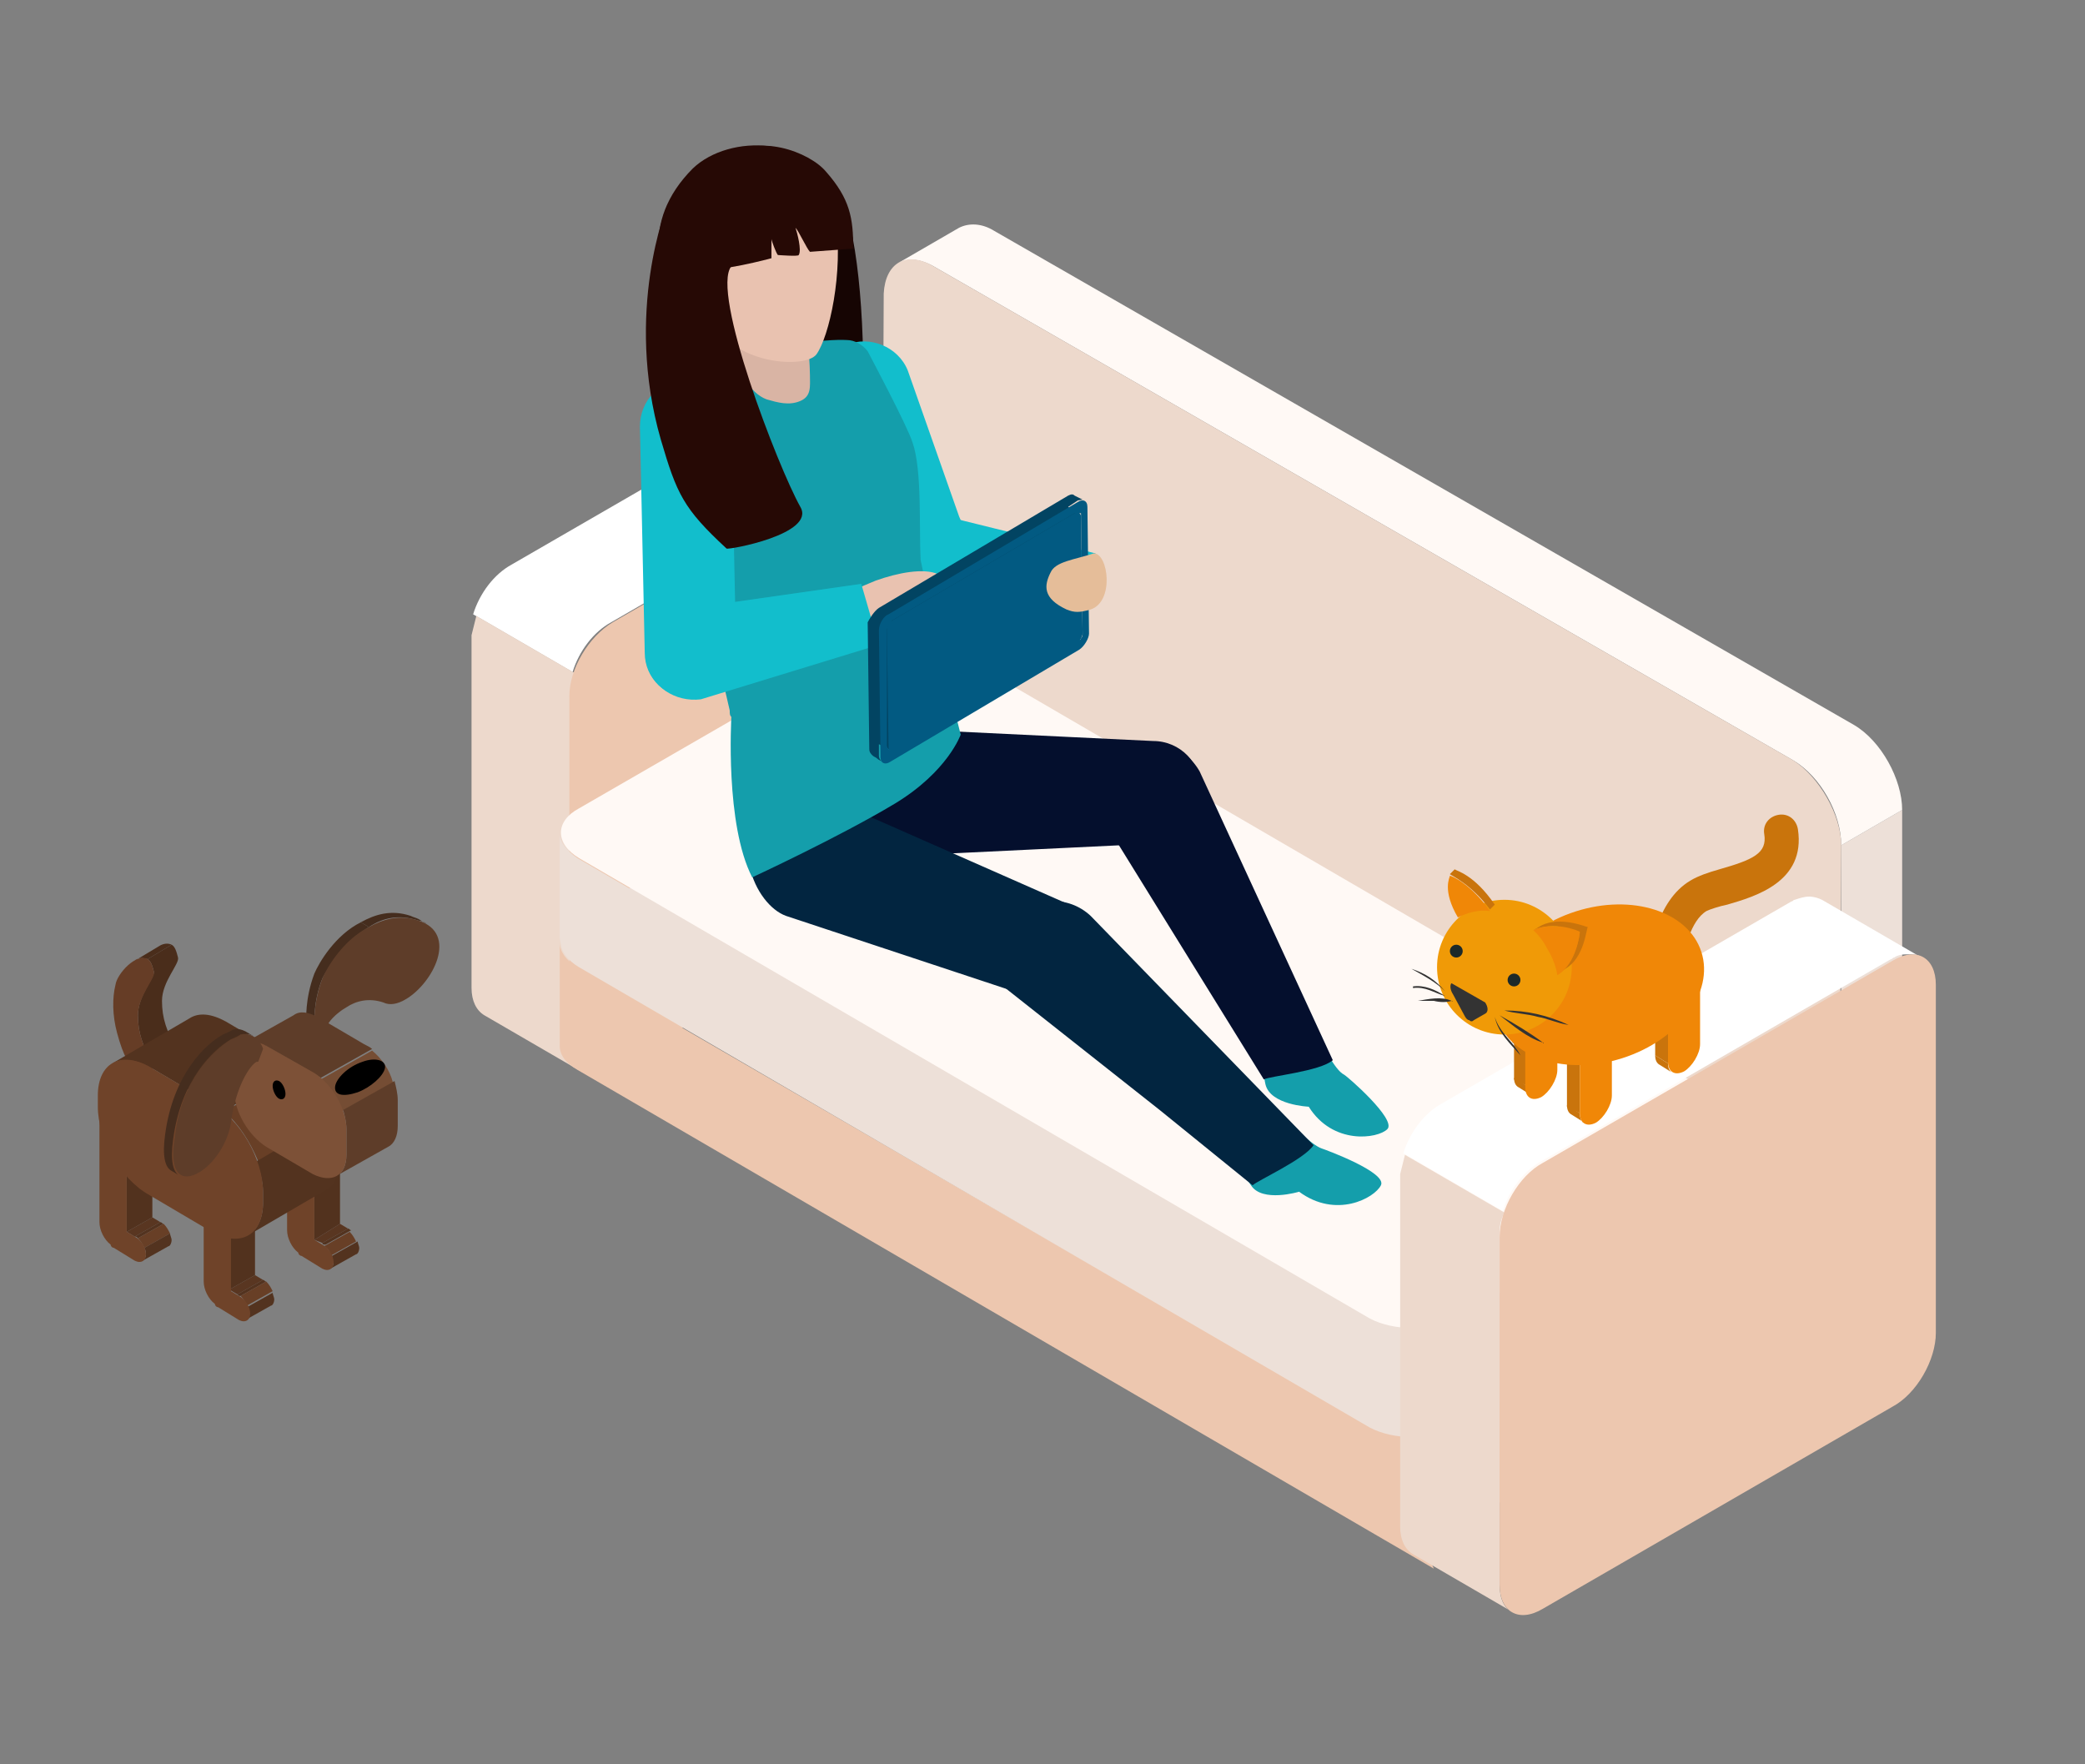 <svg xmlns="http://www.w3.org/2000/svg" xmlns:xlink="http://www.w3.org/1999/xlink" viewBox="0 0 130 110"><rect x="0" y="0" width="130" height="110" fill="#808080" stroke="none"/><path fill="#EDC7AF" d="M61.9 26l-6.2-3.6c-.2-.1-.5-.2-.8-.2l6.2 3.6c.3 0 .5.1.8.2zm-.8-.1l-6.2-3.6c-.3 0-.6.1-.9.2l6.2 3.6c.3-.1.6-.2.9-.2zm-.9.2L54 22.5c-.1 0-.1.1-.2.1l6.2 3.6s.1-.1.2-.1z"/><path fill="#FFF" d="M53.7 22.6L31.9 35.2c-1.1.6-2 1.8-2.4 3.1l6.2 3.6c.4-1.3 1.3-2.5 2.4-3.1l21.8-12.6-6.2-3.6z"/><path fill="#EDD9CC" d="M35.6 65.2v-22c0-.4.1-.8.3-1.2l-6.2-3.6-.3 1.2v22c0 .8.3 1.4.8 1.7l6.2 3.6c-.5-.3-.8-.9-.8-1.7z"/><path fill="#EDC7AF" d="M38.2 38.8c-1.5.9-2.7 2.9-2.7 4.6v21.7c0 1.7 1.2 2.4 2.7 1.5L60 54c1.5-.8 2.7-2.9 2.7-4.6V27.7c0-1.7-1.2-2.4-2.7-1.5L38.2 38.8z"/><path fill="#7295AA" d="M113.9 73.3l3.8-2.2c.5-.3.9-1 .9-1.9l-3.8 2.2c0 .9-.4 1.6-.9 1.9z"/><path fill="#EDE0D8" d="M114.8 71.4l3.8-2.2V50.5l-3.8 2.2v18.7z"/><path fill="#FFF9F5" d="M115.6 45.2L62 14.4c-.8-.5-1.6-.5-2.2-.2L56 16.4c.6-.3 1.3-.3 2.2.2l53.6 30.8c1.7 1 3 3.3 3 5.3l3.8-2.2c0-1.9-1.3-4.3-3-5.3z"/><path fill="#EDD9CC" d="M58.2 16.6c-1.7-1-3-.2-3.1 1.7L55 40.6c0 1.9 1.4.7 3 1.7l53.6 30.8c1.7 1 3 .2 3.1-1.7l.1-18.7c0-1.9-1.4-4.3-3-5.3L58.2 16.6z"/><path fill="#EDC7AF" d="M108.2 78.8v6.4c.7-.4 1.1-1 1.1-1.6v-6.4c0 .6-.3 1.2-1.1 1.6z"/><path fill="#EDC7AF" d="M90.7 88.9v6.4l17.6-10.1-.1-6.4-17.5 10.1zm0 6.4v-6.4c-1.5.8-3.9.8-5.3 0L36 60.3c-.7-.4-1.1-1-1.1-1.5v6.4c0 .6.4 1.1 1.1 1.5l53.4 31.1-.8-1.8c.8-.1 1.5-.3 2.1-.7z"/><path fill="#EDE0D8" d="M36.1 57.2c-1.5.9-1.5 2.2 0 3.1L85.4 89c1.5.8 3.9.8 5.3 0l17.5-10.1c1.5-.8 1.5-2.2 0-3.1L58.9 47.1c-1.5-.9-3.9-.9-5.3 0L36.1 57.2z"/><path fill="#EDE0D8" d="M36 53.5l49.3 28.7c1.5.8 3.9.8 5.3 0l17.5-10.1c.7-.4 1.1-1 1.1-1.6v6.4c0 .6-.4 1.1-1.1 1.6L90.6 88.6c-1.5.9-3.9.9-5.3 0L36 59.9c-.7-.4-1.1-1-1.1-1.5V52c0 .5.4 1 1.1 1.5z"/><path fill="#FFF9F5" d="M36.1 50.4c-1.5.8-1.5 2.2 0 3.1l49.3 28.7c1.5.8 3.9.8 5.3 0l17.5-10.1c1.5-.8 1.5-2.2 0-3.1L58.9 40.3c-1.5-.9-3.9-.9-5.3 0L36.1 50.4z"/><path fill="#040F2D" d="M51.4 45.5c-1.4 4.9 1.9 7.9 3.9 7.9l16.6-.8c1.6 0 3-1.3 3-3v-.4c0-1.6-1.3-3-3-3l-16.6-.8c-2 .1-3.9.1-3.9.1z"/><path fill="#149EAB" d="M82.4 71.6c.3.1 4.1 1.5 3.7 2.3s-2.8 2.1-5.1.4c0 0-2.3.7-3-.4-.5-.7-2.5-4.6 2.4-3.8 0-.1 1.4 1.3 2 1.5zm1.4-4.6c.2.1 3.3 2.8 2.7 3.4-.6.6-3.4 1-4.9-1.4 0 0-2.4-.1-2.7-1.4-.2-.9-.8-5.2 3.5-2.7 0 .1.8 1.8 1.4 2.1z"/><path fill="#040F2D" d="M83.1 66.1l-8.3-18c-.9-1.6-2.9-2.3-4.5-1.4-1.6.9-2.3 2.9-1.4 4.6l6 9.7 3.9 6.3c.3-.2 3.5-.5 4.3-1.2z"/><path fill="#022540" d="M48.2 48.4c-3.1 4-1.1 8 .8 8.7l15.7 5.2c1.5.6 3.2-.2 3.8-1.7l.1-.3c.6-1.5-.2-3.2-1.7-3.8l-15.2-6.7c-1.8-.7-3.5-1.4-3.5-1.4z"/><path fill="#022540" d="M81.9 71.4L68 57.1c-1.4-1.3-3.5-1.2-4.8.2s-2.3 2.7-.9 4l10 7.9 5.8 4.7c.3-.3 3.2-1.6 3.8-2.5z"/><path fill="#160503" d="M49.6 20.7c.5-2 2.4-6.7 2.1-8.7 2.4-.9 3.3 20.7-.2 21.7-1.4.3-2.2-12.1-1.9-13zm-7-8.9c.7-.6 2.6 3.9 2.7 5.1 0 .1-.1.2-.2.1 0 .4.1.7.1 1.1v.3c.8 1.5 2.7 4.1 1.9 5.9-.7 1.4-2.7 7.3-3.1 6-.4-1.4-2.7-3.6-2.9-5.3-.5-4.1 1.5-13.1 1.5-13.2z"/><path fill="#12BECC" d="M54.8 33.4c.6 1.5 2.4 2.2 3.8 1.6 1.5-.6 1.9-1.3 1.2-2.8l-3.2-9.1c-.6-1.5-2.4-2.2-3.8-1.6-1.5.6-2.2 2.4-1.5 3.9l3.5 8z"/><path fill="#12BECC" d="M56.3 32.7c.9-1.3 1.8-1.2 3.1-.4l8.9 2.2.3 2.6-11.7-1.5c-1.3-.9-1.5-1.6-.6-2.9z"/><path fill="#149EAB" d="M57.4 34.9c-.1-1.9.1-5.6-.5-7.3-.3-1-2.7-5.5-2.8-5.7-.3-.4-.8-.7-1.3-.7 0 0-5.5-.4-11.4 4.1-.4.3 4.1 18.9 4.1 19 0 .2 0 .3.1.4 0 .1-.4 6.7 1.3 10 0 0 5.4-2.5 8.9-4.6 3.3-2 4.1-4.3 4.1-4.3-1.2-4.6-2.4-10.4-2.5-10.9z"/><path fill="#D9B4A4" d="M49.9 25c-.7.3-1.4.1-2.1-.1-1.1-.4-1.7-1.9-1.7-1.9l-.3-4.9 4.3.4s.4 3.6.4 4.9c0 .7.1 1.3-.6 1.6z"/><path fill="#260905" d="M43.3 19.8c2.6 2.2 3.5 1 5.9-.8 2.3-1.8 3.3-3.7 2.4-7-.9-3.5-6.1-3.7-8.4-1.5-3.3 3.3-2.4 7.2.1 9.3z"/><path fill="#E9C2B0" d="M43.6 16.4c.1 1.1.6 2.9 1.1 3.9 1.2 2.4 5.5 2.7 6.2 1.8.8-1.1 1.7-5.1 1.2-8.5-.4-3.4-2.2-2.8-4.9-2.8-1.7 0-4 2.2-3.6 5.6z"/><path fill="#260905" d="M45.2 9.9c2-1.7 5.3-.4 6.3.8 1.5 1.7 1.7 2.9 1.7 4.8l-2.7.2c-.2-.2-.7-1.3-.9-1.5.1.3.4 1.4.2 1.7 0 .1-1.3 0-1.3 0-.1-.1-.4-.9-.4-1v1.2s-3.3.9-4.6.7c-.1-.1 0-5.6 1.7-6.9z"/><path fill="#FFF" d="M113.6 56.1c-.2-.1-.5-.2-.8-.2s-.6.1-.9.2c-.1 0-.1.1-.2.1L89.9 68.8c-1.1.6-2 1.8-2.4 3.1l6.2 3.6c.4-1.3 1.3-2.5 2.4-3.1l21.8-12.6c.1 0 .1-.1.2-.1.3-.2.6-.2.9-.2s.6 0 .8.2l-6.2-3.6z"/><path fill="#EDD9CC" d="M93.5 98.8v-22c0-.4.1-.8.3-1.2L87.6 72l-.3 1.2v22c0 .8.3 1.4.8 1.7l6.2 3.6c-.5-.2-.8-.8-.8-1.7z"/><path fill="#EDC7AF" d="M96.2 72.5c-1.5.8-2.7 2.9-2.7 4.6v21.7c0 1.7 1.2 2.4 2.7 1.5L118 87.7c1.5-.8 2.7-2.9 2.7-4.6V61.4c0-1.7-1.2-2.4-2.7-1.5L96.2 72.5z"/><path fill="#12BECC" d="M40.2 40.7c0 1.6 1.3 2.8 2.9 2.8 1.6 0 2.8-1.3 2.8-2.9l-.3-14.1c0-1.6-1.3-2.8-2.9-2.8-1.6 0-2.8 1.3-2.8 2.9l.3 14.1z"/><path fill="#E9C2B0" d="M53.3 40.5c-.9-.8-1.1-2.7-.9-3.3.4-.2 1.2-.6 2.2-1 1.4-.5 3-.8 3.9-.4 2.1 1 1.7 1.9 1.2 2.7-.9 1.3-5.3.7-6.4 2z"/><path fill="#12BECC" d="M40.3 41.3c-.3-1.5.6-3 2.2-3.3l11.2-1.6 1.1 3.8-11.1 3.4c-1.6.2-3.1-.8-3.4-2.3z"/><path fill="#260905" d="M41.6 12.8s4.8 2.8 4 3.8c-1.3 1.6 2.9 12.5 4.3 15 1 1.7-4.5 2.7-4.6 2.6-2.7-2.5-3.1-3.4-4.1-6.8-2.3-8 .4-14.6.4-14.6z"/><path fill="#024462" d="M54.8 37.9l11.8-7c.2-.1.3-.1.4 0l.6.3c-.1-.1-.3 0-.4 0l-.6.4c.1.1.2.1.4.2.1 0 .2.1.2.1.1 0 .1.1.1.2l.1 7.3c0 .2-.2.5-.3.6-.1-.1-.2-.1-.3-.2l.3.2-11.4 6.7c-.1.1-.2.1-.3 0l-.6-.3v.7c0 .2.1.3.2.4-.1-.1-.2-.1-.3-.2-.1-.1-.2-.1-.3-.2-.1-.1-.2-.2-.2-.4l-.1-7.9c.1-.2.4-.7.7-.9z"/><path fill="#025A82" d="M55.6 38.7L67 32c.2-.1.4 0 .4.2l.1 7.3c0 .2-.2.5-.3.6l-11.4 6.7c-.2.1-.4 0-.4-.2l-.1-7.3c0-.2.1-.5.3-.6z"/><path fill="#025A82" d="M54.8 39.3l.1 7.9c0 .4.3.5.6.3l11.8-7c.3-.2.6-.7.6-1l-.1-7.9c0-.4-.3-.5-.6-.3l-11.8 7c-.3.1-.6.6-.6 1zm.5 0c0-.2.2-.5.3-.6L67 32h.4v.2l.1 7.3c0 .1 0 .2-.1.3 0 0 0 .1-.1.1l-.1.1h-.1l-3.4 2-8 4.7c-.1.1-.2.1-.3 0 0 0-.1-.1-.1-.2v-7.2z"/><path fill="#E5BD99" d="M68.2 34.5c-1.2.4-2.4.5-2.7 1.2-.4.8-.5 1.6 1 2.3.5.2.8.2 1.5 0 1.5-.5 1.1-3.5.2-3.5z"/><g><path fill="#C9740C" d="M104 61.1c.3 0 .6-.1.8-.4.2-.3.3-.6.2-.9 0-.5.4-2.4 1.4-3 .2-.1.8-.3 1.3-.4 1.7-.5 4.9-1.4 4.4-4.7-.1-.6-.6-1-1.2-.9s-1 .6-.9 1.2c.2 1.2-.7 1.6-2.8 2.2-.7.2-1.3.4-1.8.7-2.2 1.3-2.5 4.6-2.5 4.7 0 .3-.1.9.4 1.3.2.1.4.2.7.2zm-5.5 8.3l-.8-.5c0 .3.1.5.3.6l.8.5c-.2 0-.3-.3-.3-.6z"/><path fill="#C9740C" d="M98.5 65l-.8-.5V69l.8.4V65z"/><path fill="#5D6768" d="M100.2 63.2l-.8-.5c-.2-.1-.4-.1-.7.1l.8.5c.2-.1.5-.2.7-.1z"/><path fill="#586162" d="M99.5 63.3l-.8-.5c-.5.3-1 1.1-1 1.7l.8.5c0-.6.4-1.4 1-1.7z"/><path fill="#F08707" d="M99.5 63.3c-.5.3-1 1.1-1 1.7v4.4c0 .6.4.9 1 .6.5-.3 1-1.1 1-1.7v-4.4c-.1-.6-.5-.9-1-.6z"/><path fill="#C9740C" d="M95.2 67.7l-.8-.5c0 .3.1.5.3.6l.8.5c-.2-.1-.3-.3-.3-.6z"/><path fill="#C9740C" d="M95.2 65.5l-.8-.5v2.3l.8.4v-2.2z"/><path fill="#5D6768" d="M96.8 63.7l-.8-.5c-.2-.1-.4-.1-.7.1l.8.5c.3-.2.6-.2.7-.1z"/><path fill="#586162" d="M96.1 63.8l-.8-.5c-.5.3-1 1.1-1 1.7l.8.5c.1-.7.5-1.4 1-1.7z"/><path fill="#F08707" d="M96.1 63.8c-.5.3-1 1.1-1 1.7v2.3c0 .6.4.9 1 .6.5-.3 1-1.1 1-1.7v-2.3c0-.7-.4-.9-1-.6z"/><path fill="#C9740C" d="M104 66.3l-.8-.5c0 .3.1.5.3.6l.8.5c-.2-.1-.3-.3-.3-.6z"/><path fill="#C9740C" d="M104 61.9l-.8-.5v4.4l.8.5v-4.4z"/><path fill="#5D6768" d="M105.7 60.2l-.8-.5c-.2-.1-.4-.1-.7.1l.8.5c.2-.2.5-.2.7-.1z"/><path fill="#5D6768" d="M105 60.2l-.8-.5c-.5.3-1 1.1-1 1.7l.8.5c0-.6.4-1.3 1-1.7z"/><path fill="#F08707" d="M105 60.2c-.5.3-1 1.1-1 1.7v4.3c0 .6.4.9 1 .6.5-.3 1-1.1 1-1.7v-4.3c-.1-.6-.5-.9-1-.6z"/><path fill="#5D6768" d="M100.9 64.7l-.8-.5c0 .3.1.5.3.6l.8.5c-.2-.1-.3-.3-.3-.6z"/><path fill="#586162" d="M100.9 62.5l-.8-.5v2.3l.8.4v-2.2z"/><path fill="#5D6768" d="M102.6 60.7l-.8-.5c-.2-.1-.4-.1-.7.1l.8.5c.2-.2.5-.2.7-.1z"/><path fill="#5D6768" d="M101.9 60.8l-.8-.5c-.5.3-1 1.1-1 1.7l.8.5c0-.7.4-1.4 1-1.7z"/><path fill="#93A2A3" d="M101.9 60.8c-.5.3-1 1.1-1 1.7v2.3c0 .6.4.9 1 .6.5-.3 1-1.1 1-1.7v-2.3c-.1-.7-.5-.9-1-.6z"/><ellipse transform="rotate(-17.787 99.694 61.394)" fill="#F08707" cx="99.7" cy="61.4" rx="6.7" ry="4.8"/><circle fill="#F09A07" cx="93.8" cy="60.3" r="4.2"/><path fill="#333" d="M88 60.4c.7.4 1.5.8 2.1 1.4-.6-.7-1.2-1.1-2.1-1.4zm2.1 1.7c-.6-.4-1.3-.7-2-.6v.1c.8-.1 1.3.3 2 .5zm.4.3c-.6-.3-1.5-.1-2.1 0h1c.4.1.8.1 1.1 0 .1.1.1 0 0 0zm2.7 1c.2 1 1 1.7 1.6 2.4 0 0 .1 0 0 0-.4-.8-1.3-1.4-1.6-2.4zm3 1.6c-.8-.6-1.8-1.2-2.7-1.7.8.6 1.7 1.4 2.7 1.7 0 .1.1 0 0 0zm1.6-1.1c-1.3-.6-2.6-.9-4-.9.7.2 1.4.2 2.1.4.6.1 1.2.4 1.9.5 0 .1 0 0 0 0zM90.6 62l.7 1.3c.1.2.2.3.3.3.1.1.2.1.3 0l.7-.4c.2-.1.2-.4 0-.7l-2.1-1.2c-.1.1-.1.4.1.7z"/><g><path fill="#C9740C" d="M92.9 56.7l.3-.3c-1.3-1.9-2.4-2.1-2.5-2.2l-.3.3c.1.1 1.3.6 2.5 2.2z"/><path fill="#F08707" d="M90.4 54.6c0 .1-.5.9.5 2.6.6-.3 1.3-.5 2-.4-1.2-1.7-2.4-2.2-2.5-2.2z"/></g><g><path fill="#C9740C" d="M99 57.8c-.1 0-1.7-.7-2.9-.1l-.5.3c1.2-.6 2.8 0 2.9.1l.5-.3zm-1.9 2.9l.5-.3c1.2-.7 1.3-2.5 1.4-2.6l-.5.3c0 .1-.2 1.9-1.4 2.6z"/><path fill="#F08707" d="M98.5 58.1c-.1 0-1.7-.7-2.9-.1 0 0 .5.4.9 1.2.5.8.6 1.6.6 1.6 1.2-.7 1.4-2.6 1.4-2.7z"/></g><ellipse fill="#1C2929" cx="94.4" cy="61.1" rx=".4" ry=".4"/><ellipse fill="#1C2929" cx="90.8" cy="59.3" rx=".4" ry=".4"/></g><g><defs><path id="a" d="M10.9 65.9l-1.5.9c.1 0 .1-.1.1-.1l1.5-.9c-.1 0-.1 0-.1.1z"/></defs><clipPath id="b"><use xlink:href="#a" overflow="visible"/></clipPath><g clip-path="url(#b)"><path fill="#4A2D1B" d="M9.4 66.7l1.5-.9-.1.1-1.5.9.1-.1z"/></g><path fill="#392215" d="M9.5 66.6l1.5-.9v.1l-1.6.9.1-.1z"/><defs><path id="c" d="M11.1 65.7l-1.5.9c.1 0 .1-.1 0-.2l1.5-.9v.2z"/></defs><clipPath id="d"><use xlink:href="#c" overflow="visible"/></clipPath><g clip-path="url(#d)"><path fill="#4A2D1B" d="M9.5 66.3l1.5-.9c.1.1.1.2 0 .2l-1.5.9c.1 0 .1-.1 0-.2z"/></g><defs><path id="e" d="M8.4 59.9l1.5-.9c.3-.2.6-.2.8-.1l-1.5.9c-.3-.1-.6-.1-.8.1z"/></defs><clipPath id="f"><use xlink:href="#e" overflow="visible"/></clipPath><g clip-path="url(#f)"><path fill="#4A2D1B" d="M8.4 59.9l1.5-.9c.3-.2.6-.2.8-.1l-1.5.9c-.3-.1-.6-.1-.8.1z"/></g><defs><path id="g" d="M9.2 59.8l1.5-.9c.2.1.3.4.4.8.1.4-1 1.5-1 2.7 0 1.1.3 1.9.9 3l-1.5.9c-.6-1.1-.9-1.9-.9-3 0-1.2 1-2.3 1-2.7-.1-.4-.2-.7-.4-.8z"/></defs><clipPath id="h"><use xlink:href="#g" overflow="visible"/></clipPath><g clip-path="url(#h)"><path fill="#4A2D1B" d="M9.2 59.8l1.5-.9c.2.1.3.4.4.8.1.4-1 1.5-1 2.7 0 1.1.3 1.9.9 3l-1.5.9c-.6-1.1-.9-1.9-.9-3 0-1.2 1-2.3 1-2.7-.1-.4-.2-.7-.4-.8z"/></g><path fill="#663D26" d="M9.2 59.8c.2.1.3.4.4.8.1.4-1 1.5-1 2.7 0 1.1.3 1.9.9 3 .1.1.1.2 0 .2v.1c-.2.1-.6.4-1 .1-.4-.2-.8-.8-1.2-2.3-.3-1.1-.3-2.2-.1-3 .1-.7 1.3-2 2-1.6z"/><g><path fill="#452D1E" d="M23 57.8l-.5-.3c.9-.5 1.9-.8 3.1-.4.2.1.3.1.5.2l.5.3c-.1-.1-.3-.2-.5-.2-1.2-.4-2.2-.2-3.1.4z"/><path fill="#452D1E" d="M19.6 64l-.5-.3c0-.1-.1-1.4.5-3 .3-.7 1.3-2.4 2.9-3.2l.5.3c-1.5.9-2.6 2.6-2.9 3.2-.6 1.5-.5 2.9-.5 3z"/><path fill="#5E3D29" d="M23 57.8c.9-.5 1.9-.8 3.1-.4 2.5.8.9 3.9-.8 4.9-.5.3-1 .4-1.4.2-.9-.3-1.7-.1-2.3.3-.7.4-1.2 1-1.2 1.2h-.8c0-.1-.1-1.4.5-3 .3-.7 1.3-2.4 2.9-3.2z"/></g><g><path fill="#593621" d="M7.9 76.8l1.6-.9.5.3-1.6.9-.5-.3z"/><path fill="#53331F" d="M8.4 77.1l1.6-.9c.1 0 .1.1.2.1l-1.6.9c-.1-.1-.1-.1-.2-.1z"/><path fill="#683F26" d="M8.6 77.2l1.6-.9c.2.2.3.4.4.6l-1.6.9c-.1-.2-.2-.4-.4-.6z"/><path fill="#53331F" d="M9 77.8l1.6-.9c0 .1.1.3.1.4 0 .2-.1.4-.2.4l-1.6.9c.1-.1.2-.2.2-.4 0-.1 0-.2-.1-.4z"/><path fill="#52321E" d="M7.9 70.2l1.6-.9v6.6l-1.6.9v-6.6z"/><path fill="#53331F" d="M6.4 68.6l1.6-.9c.2-.1.4-.1.6.1l-1.6.9c-.2-.2-.4-.2-.6-.1z"/><path fill="#53331F" d="M7 68.6l1.6-.9c.1 0 .1.1.2.1l-1.6.9s-.1 0-.2-.1z"/><path fill="#683F26" d="M7.2 68.8l1.6-.9c.3.2.5.5.6.9l-1.6.9c-.1-.4-.3-.7-.6-.9z"/><path fill="#53331F" d="M7.8 69.7l1.6-.9c.1.2.1.4.1.5l-1.6.9c0-.2 0-.4-.1-.5z"/><g><path fill="#6F4329" d="M7 68.6c.5.3.9 1 .9 1.6v6.6l.5.3c.4.2.7.7.7 1.1s-.3.6-.7.4l-1.3-.8c-.1 0-.2-.1-.2-.2-.4-.3-.7-.9-.7-1.4v-7.1c-.1-.5.3-.8.8-.5z"/></g></g><g><path fill="#593621" d="M14.3 80.4l1.6-.9.5.3-1.6.9-.5-.3z"/><path fill="#53331F" d="M14.8 80.7l1.6-.9c.1 0 .1.1.2.1l-1.6.9c-.1 0-.1 0-.2-.1z"/><path fill="#683F26" d="M15 80.8l1.6-.9c.2.2.3.4.4.6l-1.6.9c-.1-.2-.2-.4-.4-.6z"/><path fill="#53331F" d="M15.4 81.5l1.6-.9c0 .1.1.3.1.4 0 .2-.1.4-.2.4l-1.6.9c.1-.1.2-.2.2-.4 0-.1 0-.3-.1-.4z"/><path fill="#52321E" d="M14.4 73.8l1.5-.9v6.6l-1.6.9.1-6.6z"/><path fill="#53331F" d="M12.8 72.2l1.6-.9c.2-.1.4-.1.6.1l-1.6.9c-.2-.2-.4-.2-.6-.1zM13.5 72.3l1.6-.9c.1 0 .1.1.2.1l-1.6.9c-.1 0-.2-.1-.2-.1z"/><path fill="#683F26" d="M13.7 72.4l1.6-.9c.3.2.5.5.6.9l-1.6.9-.6-.9z"/><path fill="#53331F" d="M14.3 73.3l1.6-.9c.1.2.1.4.1.5l-1.6.9c0-.1-.1-.3-.1-.5z"/><g><path fill="#6F4329" d="M13.5 72.3c.5.3.9 1 .9 1.6v6.6l.5.3c.4.2.7.7.7 1.1s-.3.6-.7.4l-1.3-.8c-.1 0-.2-.1-.2-.2-.4-.3-.7-.9-.7-1.4v-7.1c-.1-.6.3-.8.8-.5z"/></g></g><g><path fill="#593621" d="M19.6 77.3l1.6-1 .5.3-1.6.9-.5-.2z"/><path fill="#53331F" d="M20.1 77.5l1.6-.9c.1 0 .1.1.2.1l-1.6.9c-.1 0-.2 0-.2-.1z"/><path fill="#683F26" d="M20.2 77.7l1.6-.9c.2.2.3.4.4.6l-1.6.9c0-.3-.2-.5-.4-.6z"/><path fill="#53331F" d="M20.7 78.3l1.6-.9c0 .1.1.3.1.4 0 .2-.1.4-.2.4l-1.6.9c.1-.1.2-.2.2-.4-.1-.1-.1-.3-.1-.4z"/><path fill="#52321E" d="M19.6 70.7l1.6-1v6.6l-1.6 1v-6.6z"/><path fill="#53331F" d="M18.1 69l1.6-.9c.2-.1.4-.1.6.1l-1.6.9c-.2-.1-.5-.2-.6-.1z"/><path fill="#53331F" d="M18.7 69.1l1.6-.9c.1 0 .1.1.2.1l-1.6.9c-.1 0-.1-.1-.2-.1z"/><path fill="#683F26" d="M18.9 69.2l1.6-.9c.3.2.5.5.6.9l-1.6.9c-.1-.3-.3-.6-.6-.9z"/><path fill="#53331F" d="M19.5 70.1l1.6-.9c.1.2.1.4.1.5l-1.6.9c0-.1 0-.3-.1-.5z"/><g><path fill="#6F4329" d="M18.7 69.1c.5.3.9 1 .9 1.6v6.6l.5.3c.4.2.7.7.7 1.1s-.3.6-.7.4l-1.3-.8c-.1 0-.2-.1-.2-.2-.4-.3-.7-.9-.7-1.4v-7.1c-.1-.6.3-.8.8-.5z"/></g></g><g><path fill="#53331F" d="M18 66l-3.9-2.3c-.9-.5-1.7-.6-2.3-.2L7 66.3c.6-.3 1.4-.3 2.3.2l3.9 2.3c.3.1.5.3.7.5l4.8-2.8c-.2-.2-.4-.3-.7-.5z"/><path fill="#683F26" d="M14 69.3l4.8-2.8c.9.8 1.7 1.9 2.1 3.1l-4.8 2.8c-.5-1.2-1.2-2.3-2.1-3.1z"/><path fill="#53331F" d="M20.8 69.6L16 72.4c.2.6.4 1.3.4 1.9v.7c0 1-.4 1.7-.9 2l4.8-2.8c.6-.3.9-1 .9-2v-.7c0-.6-.2-1.3-.4-1.9z"/><path fill="#6F4329" d="M13.2 68.8c1.8 1 3.2 3.5 3.2 5.5v.7c0 2-1.4 2.8-3.2 1.8l-3.9-2.3c-1.8-1-3.2-3.5-3.2-5.5v-.7c0-2 1.4-2.8 3.2-1.8l3.9 2.3z"/></g><g><path fill="#5E3D29" d="M22.7 65.1l-2.9-1.7c-.6-.3-1.1-.4-1.5-.1l-3.2 1.8c.4-.2.9-.2 1.5.1l2.9 1.7c.2.1.3.2.5.3l3.2-1.8c-.1-.1-.3-.2-.5-.3z"/><path fill="#754D34" d="M20 67.3l3.2-1.8c.6.5 1.1 1.2 1.3 2l-3.2 1.8c-.2-.8-.7-1.5-1.3-2z"/><path fill="#5E3D29" d="M24.6 67.4l-3.2 1.8c.1.4.2.8.2 1.2V72c0 .6-.2 1.1-.6 1.3l3.2-1.8c.4-.2.6-.7.6-1.3v-1.6c0-.4-.1-.8-.2-1.2z"/><path fill="#7D5137" d="M19.6 66.9c1.1.7 2 2.2 2 3.5V72c0 1.3-.9 1.8-2.1 1.2l-2.9-1.7c-1.1-.7-2-2.2-2-3.5v-1.6c0-1.3.9-1.8 2-1.2l3 1.7z"/></g><g><path fill="#452D1E" d="M14.4 64.8l-.5-.3c.2-.1.5-.2.6-.3.3-.1.6 0 .8.1l.5.3c-.2-.1-.5-.2-.8-.1l-.6.3zm-3.2 8.5l-.5-.3c-.4-.2-.6-.9-.4-2.3.5-3.7 2.5-5.6 3.6-6.2l.5.3c-1.1.6-3.1 2.5-3.6 6.2-.2 1.4 0 2.1.4 2.3z"/><path fill="#5E3D29" d="M14.4 64.8c.3-.1.5-.2.6-.3 1-.2 1.4.8 1.4.9l-.3.8H16c-.4.2-1.3 1.5-1.6 3.8-.2 1.3-1.1 2.6-2 3.1-1 .6-1.9.2-1.5-2.2.4-3.6 2.4-5.4 3.5-6.1z"/></g><path d="M17.8 68.2c0 .3-.2.4-.4.3-.2-.1-.4-.5-.4-.8s.2-.4.4-.3c.2.1.4.5.4.8zm6.2-1.6c-.1.5-.9 1.2-1.7 1.5-.9.3-1.5.2-1.4-.4.1-.5.8-1.2 1.7-1.5.8-.3 1.5-.1 1.4.4z"/></g></svg>